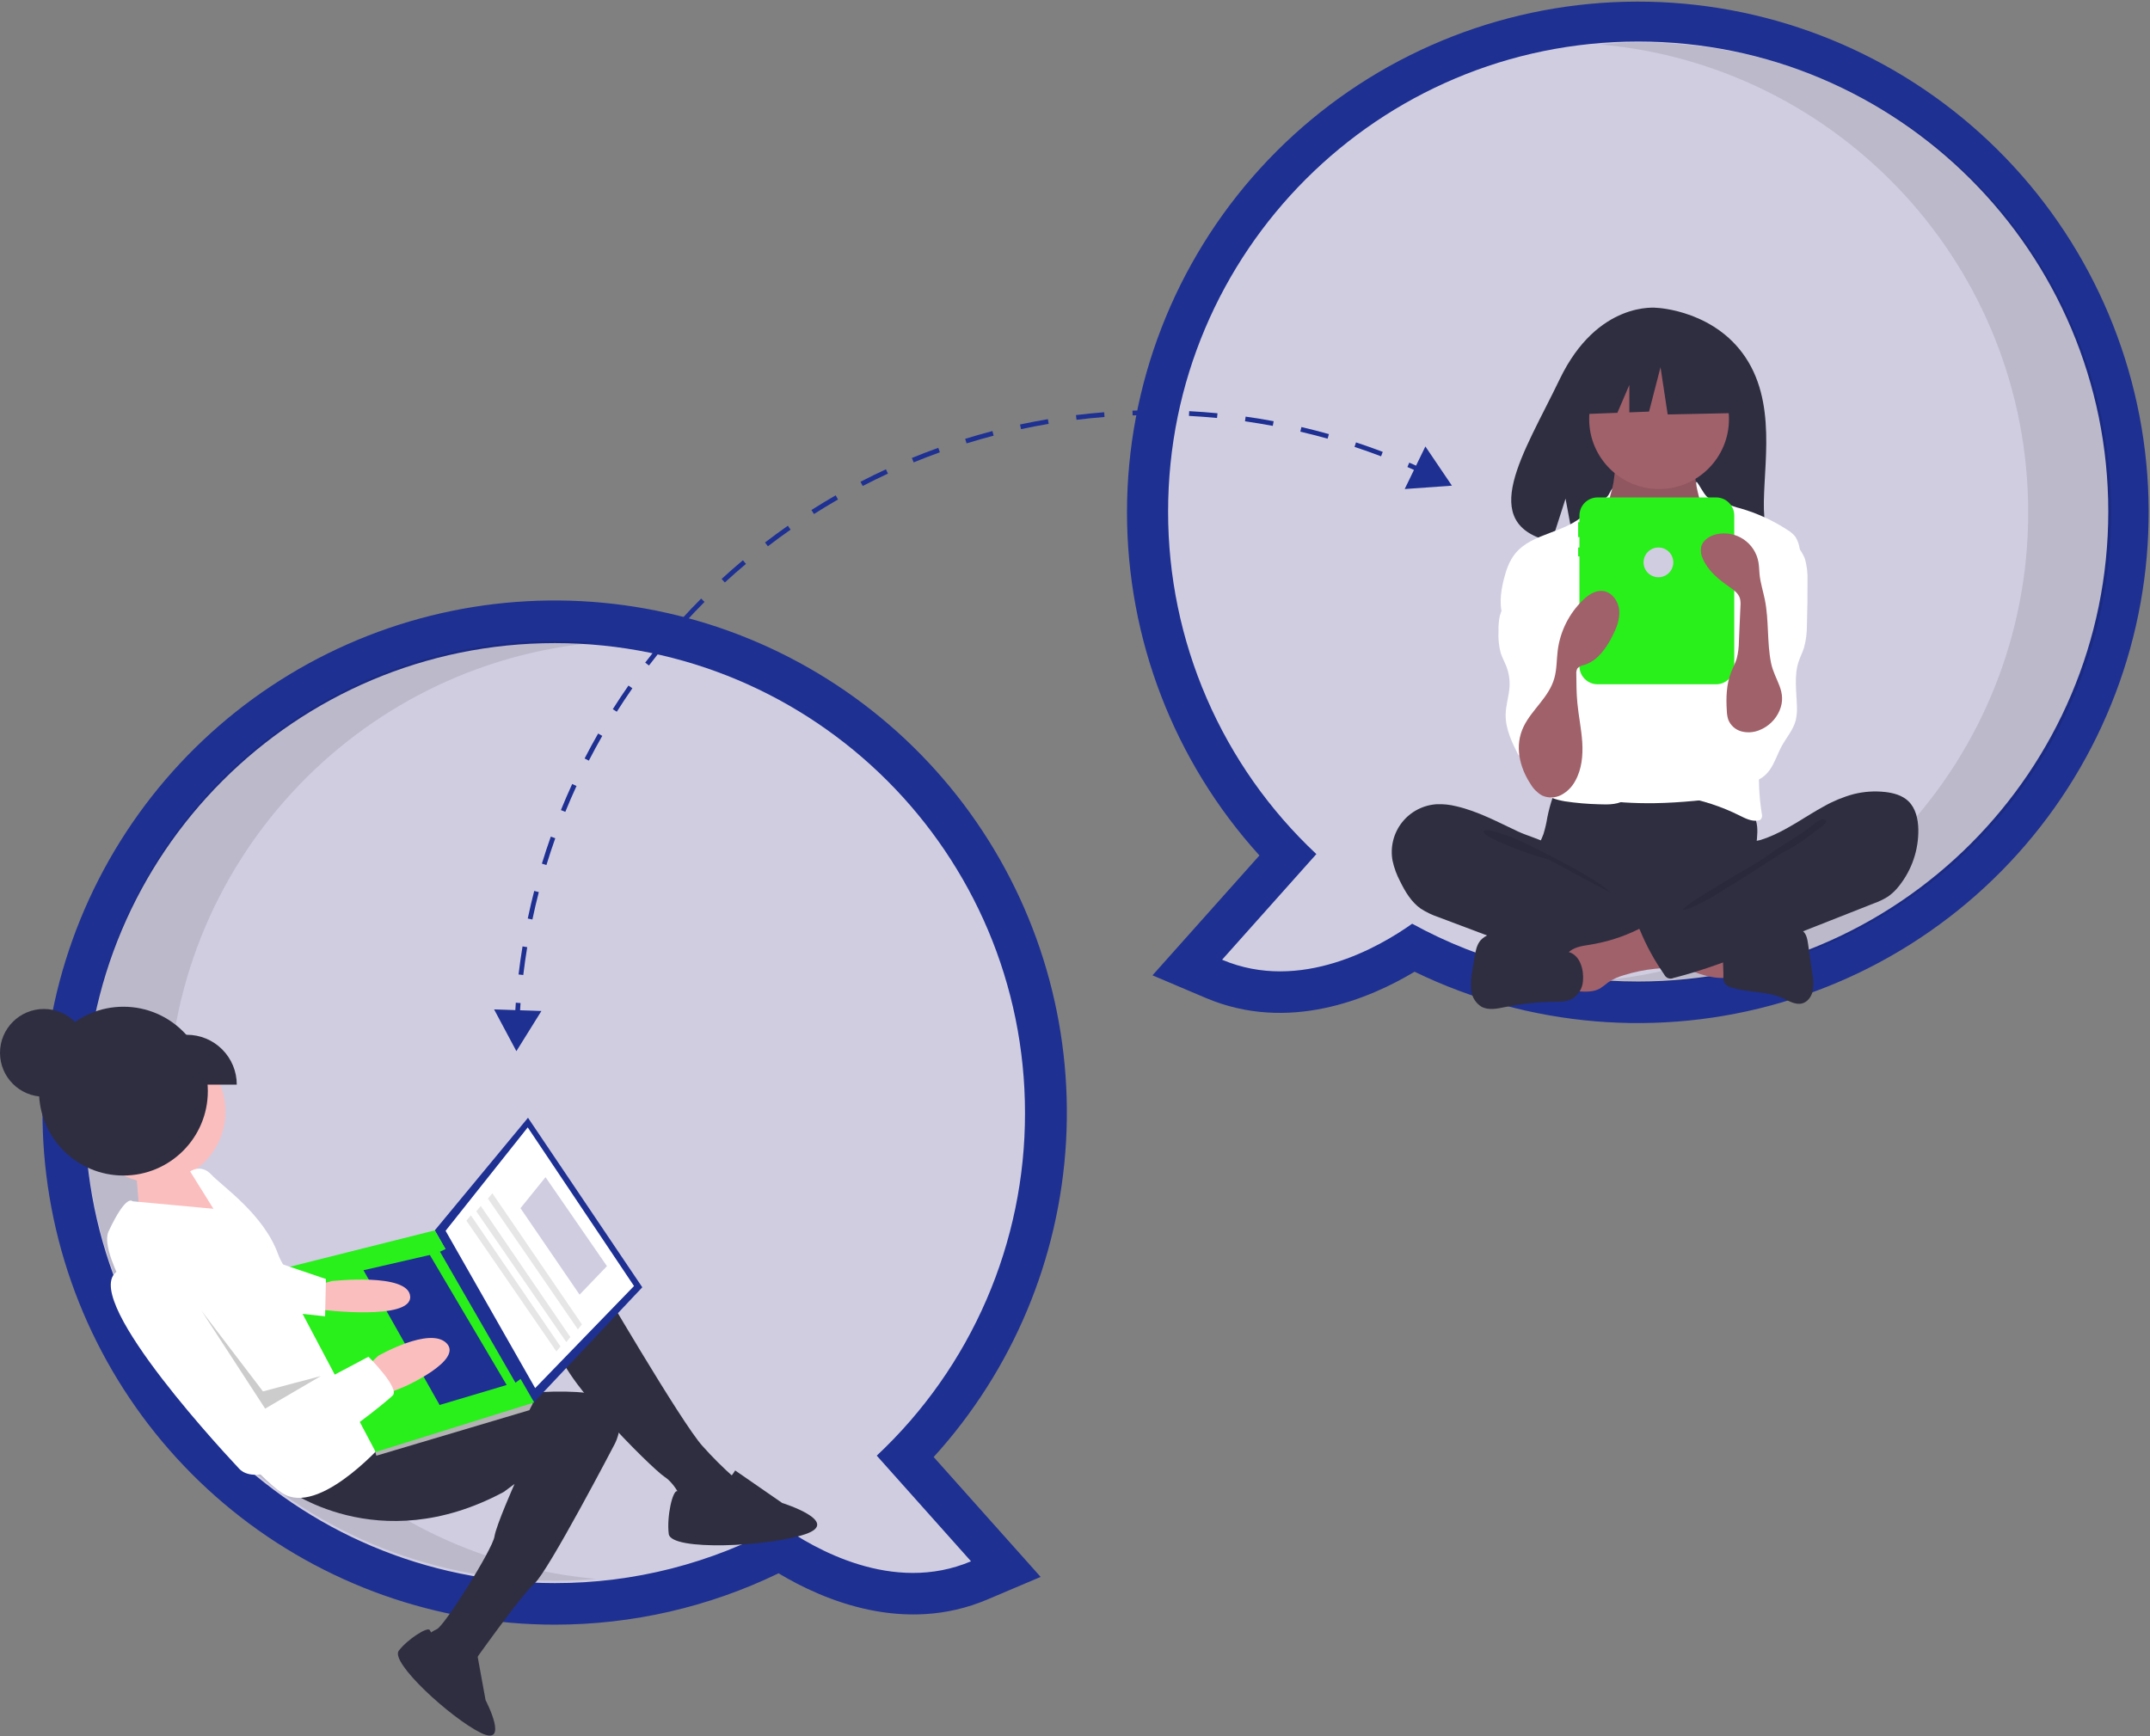<svg width="884" height="714" viewBox="0 0 884 714" fill="none" xmlns="http://www.w3.org/2000/svg">
<rect x="0" y="0" width="884" height="714" fill="#808080" stroke="none"/>
<g clip-path="url(#clip0_402_3659)">
<path d="M581.625 399.613C562.978 410.796 529.755 424.809 495.805 410.408L473.86 401.099L517.838 351.8C482.744 313.106 463.328 262.722 463.382 210.484C463.435 158.246 482.954 107.902 518.127 69.279C553.3 30.657 601.603 6.527 653.609 1.601C705.615 -3.325 757.59 11.306 799.389 42.637C841.189 73.969 869.812 119.752 879.673 171.051C889.534 222.351 879.925 275.484 852.72 320.079C825.516 364.675 782.669 397.532 732.543 412.238C682.417 426.944 628.61 422.443 581.625 399.613V399.613ZM497.363 210.366C497.266 234.447 502.153 258.287 511.716 280.388C521.28 302.488 535.314 322.37 552.934 338.784L565.065 350.184L537.391 381.205C551.806 378.28 564.361 370.482 570.727 365.953L579.462 359.738L588.857 364.9C614.826 379.118 643.956 386.569 673.563 386.566C770.72 386.566 849.763 307.524 849.763 210.366C849.763 113.209 770.72 34.166 673.563 34.166C576.406 34.166 497.363 113.209 497.363 210.366V210.366Z" fill="#1E3092"/>
<path d="M480.28 210.366C480.28 103.619 566.816 17.083 673.563 17.083C780.31 17.083 866.846 103.619 866.846 210.366C866.846 317.114 780.31 403.649 673.563 403.649C641.075 403.697 609.104 395.517 580.631 379.873C567.27 389.379 534.676 408.34 502.476 394.682L541.236 351.234C521.968 333.181 506.616 311.362 496.13 287.13C485.644 262.898 480.249 236.77 480.28 210.366V210.366Z" fill="#D0CDE1"/>
<path opacity="0.1" d="M833.919 210.785C833.919 109.796 756.463 26.912 657.719 18.262C663.349 17.769 669.044 17.502 674.802 17.502C781.55 17.502 868.086 104.038 868.086 210.785C868.086 317.533 781.55 404.068 674.802 404.068C669.053 404.068 663.368 403.798 657.746 403.306C756.477 394.644 833.919 311.765 833.919 210.785Z" fill="black"/>
<path d="M228.163 668.125C179.867 668.148 133.031 651.57 95.504 621.17C57.977 590.769 32.04 548.394 22.038 501.146C12.037 453.897 18.579 404.647 40.569 361.648C62.559 318.649 98.661 284.516 142.823 264.967C186.985 245.418 236.525 241.643 283.139 254.274C329.754 266.905 370.61 295.174 398.862 334.344C427.114 373.514 441.044 421.204 438.318 469.422C435.592 517.641 416.375 563.457 383.888 599.193L427.866 648.492L405.92 657.801C371.97 672.201 338.748 658.189 320.101 647.006C291.443 660.898 260.01 668.119 228.163 668.125V668.125ZM228.163 281.558C131.006 281.558 51.962 360.602 51.962 457.759C51.962 554.916 131.006 633.959 228.163 633.959C257.769 633.962 286.9 626.51 312.868 612.292L322.263 607.13L330.998 613.346C337.364 617.875 349.919 625.673 364.334 628.597L336.66 597.576L348.791 586.177C366.412 569.763 380.445 549.88 390.009 527.78C399.573 505.68 404.46 481.839 404.363 457.759C404.363 360.602 325.319 281.558 228.163 281.558V281.558Z" fill="#1E3092"/>
<path d="M421.446 457.758C421.446 351.011 334.91 264.475 228.162 264.475C121.415 264.475 34.879 351.011 34.879 457.758C34.879 564.506 121.415 651.042 228.162 651.042C260.65 651.089 292.621 642.909 321.095 627.265C334.456 636.771 367.05 655.733 399.249 642.074L360.49 598.626C379.757 580.573 395.11 558.754 405.595 534.522C416.081 510.29 421.476 484.162 421.446 457.758Z" fill="#D0CDE1"/>
<path opacity="0.1" d="M69.045 456.782C69.045 355.793 146.502 272.909 245.245 264.259C239.615 263.766 233.92 263.499 228.162 263.499C121.415 263.499 34.879 350.035 34.879 456.782C34.879 563.53 121.415 650.066 228.162 650.066C233.912 650.066 239.597 649.795 245.218 649.303C146.488 640.641 69.045 557.762 69.045 456.782Z" fill="black"/>
<path d="M718.938 148.96C706.292 127.592 681.272 126.596 681.272 126.596C681.272 126.596 656.892 123.479 641.252 156.023C626.675 186.356 606.556 215.644 638.013 222.745L643.695 205.06L647.214 224.062C651.693 224.384 656.186 224.461 660.674 224.292C694.362 223.204 726.445 224.61 725.412 212.521C724.038 196.451 731.106 169.521 718.938 148.96Z" fill="#2F2E41"/>
<path d="M636.217 336.092C635.846 338.442 635.307 340.763 634.604 343.036C633.813 345.261 632.591 347.319 631.867 349.567C629.561 356.734 632.758 364.724 637.865 370.255C642.293 375.033 648.01 378.427 654.324 380.029C658.973 381.023 663.715 381.522 668.469 381.515C681.615 381.961 695.1 382.36 707.557 378.135C711.492 376.767 715.294 375.04 718.913 372.976C720.056 372.431 721.062 371.639 721.86 370.656C722.694 369.216 723.065 367.554 722.923 365.896C722.895 360.323 721.765 354.778 722.034 349.211C722.182 346.128 722.759 343.047 722.475 339.973C722.082 336.482 720.619 333.198 718.288 330.57C715.956 327.942 712.87 326.099 709.45 325.292C705.916 324.534 702.251 324.947 698.653 325.293C689.315 326.19 679.936 326.61 670.555 326.549C660.969 326.488 651.443 325.025 641.905 324.872C639.084 324.827 639.141 325.697 638.243 328.426C637.416 330.939 636.739 333.498 636.217 336.092V336.092Z" fill="#2F2E41"/>
<path d="M663.42 198.478C662.96 200.89 662.462 203.39 661.012 205.373C659.345 207.653 656.626 208.956 654.832 211.139C652.131 214.424 651.976 219.046 651.965 223.299C651.955 227.216 652.034 231.395 654.219 234.647C655.774 236.667 657.704 238.368 659.903 239.657C668.095 245.179 676.948 250.799 686.826 250.981C690.919 251.056 695.307 250 698 246.917C699.163 245.469 700.077 243.837 700.706 242.09C703.231 235.864 704.762 229.28 705.242 222.578C705.606 219.427 705.312 216.236 704.379 213.205C703.179 209.859 700.752 207.106 699.149 203.934C697.253 200.162 696.56 195.9 697.162 191.721C697.242 191.427 697.218 191.115 697.093 190.836C696.961 190.688 696.796 190.571 696.612 190.497C696.428 190.422 696.229 190.391 696.03 190.406L676.444 188.996C674.62 188.905 672.804 188.697 671.006 188.374C669.951 188.159 667.162 186.66 666.155 187.058C664.291 187.796 663.802 196.478 663.42 198.478Z" fill="#A0616A"/>
<path opacity="0.1" d="M663.42 199.09C662.96 201.502 662.462 204.002 661.012 205.984C659.345 208.264 656.626 209.567 654.832 211.75C652.131 215.035 651.976 219.658 651.965 223.91C651.955 227.828 652.034 232.006 654.219 235.258C655.774 237.278 657.704 238.979 659.902 240.269C668.095 245.79 676.948 251.41 686.826 251.592C690.919 251.668 695.307 250.611 698 247.528C699.163 246.08 700.077 244.449 700.705 242.701C703.231 236.475 704.762 229.891 705.242 223.189C705.606 220.039 705.312 216.847 704.379 213.816C703.179 210.47 700.752 207.718 699.149 204.546C697.253 200.774 696.56 196.511 697.162 192.333C697.242 192.039 697.218 191.726 697.093 191.448C696.961 191.299 696.796 191.183 696.612 191.108C696.428 191.033 696.229 191.002 696.03 191.017L676.444 189.607C674.62 189.517 672.804 189.309 671.006 188.985C669.951 188.77 667.162 187.271 666.155 187.67C664.291 188.408 663.802 197.089 663.42 199.09Z" fill="black"/>
<path d="M682.151 201.105C698.021 201.105 710.886 188.239 710.886 172.37C710.886 156.5 698.021 143.635 682.151 143.635C666.281 143.635 653.416 156.5 653.416 172.37C653.416 188.239 666.281 201.105 682.151 201.105Z" fill="#A0616A"/>
<path d="M667.451 236.729C668.87 238.373 670.581 239.74 672.498 240.762C674.496 241.588 676.642 241.996 678.803 241.963C683.983 242.108 689.598 241.159 693.201 237.435C697.846 232.635 697.693 224.893 701.334 219.292C701.627 218.785 702.028 218.347 702.507 218.009C703.118 217.677 703.808 217.518 704.503 217.551C709.101 217.508 713.106 220.49 716.721 223.332C718.423 224.503 719.883 225.99 721.022 227.713C721.737 229.107 722.226 230.606 722.472 232.154C724.266 240.911 724.847 249.865 725.424 258.785C725.742 263.712 726.061 268.644 726.037 273.581C725.959 289.847 722.178 305.841 718.419 321.667C717.934 323.706 717.271 325.985 715.417 326.962C714.59 327.334 713.702 327.55 712.797 327.601C702.029 328.866 691.238 330.132 680.397 330.299C676.166 330.364 671.937 330.262 667.71 329.992C666.982 329.982 666.261 329.857 665.573 329.62C664.639 329.171 663.837 328.49 663.243 327.641C657.379 320.251 657.032 310.035 657.07 300.601C657.162 277.537 657.986 254.491 659.542 231.463C659.671 229.562 659.699 227.254 658.329 225.759C660.996 229.711 664.052 233.386 667.451 236.729V236.729Z" fill="white"/>
<path d="M661.364 203.55C660.393 205.307 653.238 209.669 651.857 211.125C644.139 219.261 630.053 218.955 622.994 227.669C620.51 230.734 619.22 234.586 618.271 238.416C616.929 243.832 616.212 249.739 618.461 254.846C620.624 259.76 625.178 263.157 628.27 267.547C631.665 272.367 633.192 278.219 634.655 283.93C635.735 288.146 636.824 292.468 636.403 296.8C635.925 301.726 633.541 306.237 632.134 310.981C630.726 315.726 630.483 321.377 633.738 325.106C636.128 327.846 639.878 328.932 643.463 329.543C648.053 330.233 652.683 330.636 657.324 330.749C661.421 330.93 665.937 330.966 669.087 328.339C671.573 326.266 672.653 322.903 672.793 319.67C672.933 316.437 672.26 313.232 671.838 310.024C671.402 306.697 671.234 303.342 671.093 299.99C670.463 284.951 670.377 269.902 670.835 254.844C671.066 251.714 670.913 248.568 670.378 245.476C669.5 241.447 667.323 237.847 665.506 234.146C661.876 227.175 660.231 219.34 660.753 211.498C661.303 203.439 664.817 197.298 661.364 203.55Z" fill="white"/>
<path d="M701.715 204.161C703.193 205.681 708.217 206.182 710.097 207.16C711.866 207.977 713.711 208.616 715.607 209.068C722.466 211.047 728.991 214.041 734.963 217.952C736.204 218.678 737.301 219.625 738.2 220.748C739.147 222.288 739.757 224.011 739.991 225.804C740.911 230.365 741.837 234.981 741.63 239.629C741.41 244.564 739.924 249.342 738.449 254.056L732.94 271.67C728.828 284.817 724.689 298.094 723.532 311.82C722.892 319.428 723.176 327.085 724.38 334.625C724.493 334.991 724.527 335.378 724.479 335.759C724.431 336.14 724.302 336.506 724.102 336.833C723.739 337.192 723.261 337.412 722.753 337.454C720.094 337.87 717.52 336.514 715.111 335.314C707.748 331.65 699.889 329.079 691.784 327.681C694.951 323.104 697.395 318.066 699.029 312.745C699.957 309.367 700.688 305.937 701.218 302.473L703.781 287.65C704.824 282.232 705.558 276.76 705.98 271.258C706.173 269.194 706.053 267.112 705.623 265.084C705.032 263.153 704.248 261.288 703.282 259.515C699.058 250.729 697.077 240.703 698.738 231.097C699.466 226.893 700.879 222.684 700.29 218.459C699.723 214.396 700.312 211.239 699.27 207.218C694.99 190.711 698.934 201.303 701.715 204.161Z" fill="white"/>
<path d="M622.921 241.56C620.995 245.556 617.776 248.96 616.68 253.258C616.254 255.267 616.071 257.32 616.136 259.372C615.946 262.465 616.252 265.569 617.043 268.566C617.655 270.461 618.65 272.209 619.366 274.067C620.365 276.663 620.811 279.44 620.673 282.218C620.48 286.067 619.172 289.803 619.07 293.656C618.909 299.714 621.711 305.409 624.446 310.818C625.134 309.114 626.186 307.58 627.529 306.325C628.872 305.07 630.472 304.123 632.219 303.552C633.966 302.98 635.816 302.796 637.641 303.014C639.466 303.233 641.222 303.847 642.785 304.814C643.411 304.045 643.708 303.06 643.611 302.073C643.813 295.044 644.008 288.015 644.196 280.986C644.492 270.115 644.774 259.099 642.273 248.515C641.144 243.737 639.387 238.977 636.167 235.271C634.471 233.319 628.714 228.179 625.93 230.365C624.678 231.348 624.971 234.024 624.772 235.38C624.473 237.522 623.849 239.606 622.921 241.56V241.56Z" fill="white"/>
<path d="M742.193 230.045C742.967 232.927 743.299 235.909 743.176 238.89C743.213 244.966 743.133 251.041 742.934 257.116C742.965 260.231 742.566 263.336 741.751 266.343C741.129 268.299 740.169 270.132 739.527 272.081C737.602 277.922 738.654 284.257 738.819 290.404C738.935 292.393 738.766 294.389 738.315 296.331C737.299 300.142 734.569 303.221 732.664 306.674C730.855 309.954 729.763 313.63 727.602 316.689C725.441 319.749 721.7 322.173 718.074 321.234C715.327 320.522 713.375 318.09 712.025 315.594C709.078 310.106 708.07 303.783 709.165 297.651C710.52 290.19 714.903 283.571 716.483 276.154C718.654 265.97 715.355 255.46 715.453 245.047C715.408 243.414 715.63 241.786 716.109 240.225C716.938 237.846 718.718 235.947 720.363 234.039C722.419 231.655 724.328 229.149 726.081 226.535C727.259 224.779 728.858 220.262 730.946 219.886C735.607 219.047 741.036 226.444 742.193 230.045Z" fill="white"/>
<path d="M598.734 331.562C596.157 330.914 593.501 330.632 590.844 330.723C588.054 330.878 585.328 331.624 582.848 332.914C580.368 334.203 578.191 336.006 576.461 338.201C574.732 340.397 573.49 342.936 572.818 345.649C572.145 348.362 572.059 351.187 572.563 353.937C573.206 356.915 574.258 359.79 575.689 362.48C577.781 366.726 580.291 370.962 584.164 373.683C586.498 375.18 589.011 376.376 591.644 377.244L612.045 384.929C615.047 386.06 618.048 387.191 621.079 388.239C636.306 393.502 652.182 396.658 668.264 397.62C673.158 398.078 678.092 397.828 682.914 396.877C684.08 396.725 685.149 396.148 685.915 395.256C686.304 394.579 686.533 393.821 686.585 393.042L687.841 384.254C688.122 383.03 688.085 381.754 687.734 380.549C687.159 379.072 685.717 378.143 684.343 377.353C670.931 369.65 655.27 365.4 643.981 354.827C641.323 352.338 639.099 348.393 635.87 346.702C632.208 344.785 627.896 343.691 624.111 341.924C615.837 338.062 607.702 333.623 598.734 331.562Z" fill="#2F2E41"/>
<path opacity="0.1" d="M619.102 343.41C626.313 345.67 656.757 361.324 661.975 366.789C661.276 367.041 637.544 353.742 636.832 353.528C630.304 351.735 623.912 349.482 617.703 346.787C616.466 346.215 609.669 343.526 609.976 341.966C610.324 340.205 617.822 343.009 619.102 343.41Z" fill="black"/>
<path d="M709.062 402.178C709.472 402.208 709.878 402.088 710.206 401.841C710.349 401.657 710.455 401.445 710.516 401.22C710.578 400.994 710.593 400.758 710.563 400.526L710.529 388.553C707.086 386.913 703.235 386.387 699.455 385.882L681.817 383.524C682.223 383.578 679.06 391.121 679.545 392.128C680.399 393.902 686.932 395.475 688.775 396.313C695.184 399.226 701.844 402.429 709.062 402.178Z" fill="#A0616A"/>
<path d="M653.725 388.511C650.394 389.042 646.678 389.511 644.521 392.103C641.786 395.39 642.95 400.291 644.255 404.363C644.334 404.889 644.519 405.393 644.797 405.847C645.074 406.3 645.44 406.693 645.873 407.002C646.305 407.311 646.795 407.531 647.314 407.647C647.832 407.764 648.369 407.775 648.892 407.68C651.929 407.873 655.161 408.023 657.815 406.534C659.017 405.739 660.174 404.879 661.281 403.957C663.238 402.655 665.389 401.672 667.654 401.044C671.817 399.734 676.103 398.851 680.446 398.408C682.157 398.33 683.851 398.031 685.485 397.519C686.302 397.256 687.046 396.809 687.662 396.211C688.277 395.613 688.747 394.882 689.034 394.074C689.649 391.898 688.384 389.68 687.171 387.771C685.774 385.272 683.96 383.03 681.807 381.142C678.521 378.589 676.895 380.549 673.584 382.182C667.319 385.275 660.624 387.408 653.725 388.511V388.511Z" fill="#A0616A"/>
<path d="M645.022 391.511L623.877 385.261C621.341 384.378 618.69 383.865 616.008 383.736C614.665 383.681 613.325 383.914 612.079 384.418C610.833 384.921 609.709 385.686 608.782 386.659C607.142 388.583 606.673 391.213 606.264 393.708L605.389 399.045C604.806 401.736 604.641 404.5 604.9 407.241C605.041 408.612 605.492 409.932 606.22 411.102C606.948 412.272 607.933 413.261 609.1 413.993C612.027 415.589 615.613 414.81 618.879 414.142C625.475 412.794 632.184 412.074 638.917 411.993C641.448 411.963 644.102 411.995 646.339 410.809C647.637 410.04 648.727 408.965 649.516 407.678C650.304 406.391 650.766 404.931 650.861 403.425C651.277 398.866 649.758 392.911 645.022 391.511Z" fill="#2F2E41"/>
<path d="M717.374 386.065C720.115 385.584 722.535 384.026 725.161 383.107C728.858 381.812 732.865 381.813 736.782 381.827C738.222 381.695 739.67 381.985 740.948 382.661C742.674 383.81 743.116 386.109 743.409 388.161L745.179 400.541C745.653 402.851 745.702 405.227 745.324 407.555C744.805 409.849 743.241 412.061 740.964 412.653C738.199 413.371 735.489 411.605 732.878 410.445C726.353 407.545 718.767 408.286 711.964 406.118C711.313 405.988 710.698 405.721 710.158 405.335C709.619 404.949 709.167 404.454 708.834 403.88C708.601 403.193 708.518 402.463 708.59 401.741C708.707 397.761 707.867 392.327 709.065 388.524C710.143 385.104 714.314 386.065 717.374 386.065Z" fill="#2F2E41"/>
<path d="M762.122 326.579C766.347 325.52 770.727 325.221 775.057 325.696C778.515 326.077 782.078 327.039 784.602 329.432C787.675 332.345 788.663 336.851 788.745 341.084C788.88 349.517 786.083 357.734 780.833 364.333C779.55 366.003 778.026 367.47 776.309 368.688C774.457 369.847 772.483 370.798 770.423 371.524L724.736 389.545C712.717 394.286 700.655 399.04 688.118 402.166C687.775 402.331 687.403 402.426 687.023 402.446C686.643 402.465 686.263 402.408 685.905 402.278C685.547 402.149 685.219 401.949 684.939 401.69C684.66 401.432 684.435 401.12 684.278 400.773C680.275 395.056 676.917 388.912 674.265 382.456C674.139 382.303 674.052 382.121 674.012 381.927C673.971 381.733 673.978 381.532 674.031 381.341C674.085 381.15 674.183 380.975 674.319 380.83C674.455 380.686 674.623 380.576 674.81 380.51L707.125 361.943C709.495 360.707 711.703 359.185 713.702 357.411C715.099 356.058 716.242 354.465 717.079 352.71C717.749 351.311 717.811 348.009 718.667 346.975C719.505 345.962 722.37 345.882 723.694 345.483C725.561 344.912 727.388 344.221 729.166 343.415C736.395 340.181 742.832 335.482 749.762 331.696C753.648 329.474 757.802 327.754 762.122 326.579V326.579Z" fill="#2F2E41"/>
<path opacity="0.1" d="M743.802 340.445C738.25 344.615 731.062 348.448 725.559 352.727C723.681 354.188 692.376 371.788 691.933 374.126C697.067 374.991 729.767 352.114 734.446 349.831C739.125 347.549 743.272 344.33 747.382 341.134C748.429 340.32 752.868 337.872 749.861 336.962C748.168 336.45 745.053 339.611 743.802 340.445Z" fill="black"/>
<path d="M705.601 204.565H656.867C654.887 204.565 652.988 205.352 651.588 206.752C650.188 208.152 649.401 210.051 649.401 212.031V214.765H648.872V220.879H649.401V225.158H648.872V228.827H649.401V273.938C649.401 275.918 650.188 277.817 651.588 279.217C652.988 280.617 654.887 281.403 656.867 281.403H705.601C707.581 281.403 709.48 280.617 710.88 279.217C712.28 277.817 713.067 275.918 713.067 273.938V212.031C713.067 210.051 712.28 208.152 710.88 206.752C709.48 205.352 707.581 204.565 705.601 204.565V204.565Z" fill="#29EF1B"/>
<path d="M713.347 146.901L688.629 133.953L654.494 139.25L647.432 170.442L665.012 169.765L669.923 158.306V169.577L678.035 169.265L682.743 151.02L685.686 170.442L714.524 169.853L713.347 146.901Z" fill="#2F2E41"/>
<path d="M629.388 322.539C630.506 324.44 632.095 326.021 634.002 327.129C635.253 327.701 636.617 327.978 637.992 327.942C639.367 327.905 640.715 327.554 641.933 326.917C644.367 325.612 646.359 323.615 647.657 321.178C650.343 316.434 650.9 310.758 650.565 305.317C650.229 299.875 649.067 294.517 648.553 289.09C648.179 285.145 648.149 281.176 648.119 277.213C648.026 276.38 648.201 275.539 648.618 274.811C649.336 274.097 650.265 273.633 651.268 273.488C656.69 271.877 660.288 266.796 662.868 261.762C664.591 258.402 666.089 254.728 665.757 250.966C665.425 247.204 662.721 243.414 658.964 243.03C655.866 242.714 653.006 244.681 650.772 246.85C645.135 252.354 641.513 259.593 640.487 267.404C639.996 271.23 640.137 275.159 639.096 278.872C636.875 286.801 629.924 291.662 626.461 298.797C622.644 306.658 624.751 315.583 629.388 322.539Z" fill="#A0616A"/>
<path d="M731.668 292.248C730.878 294.087 729.727 295.748 728.284 297.135C726.84 298.522 725.134 299.606 723.265 300.322C720.942 301.255 718.38 301.412 715.96 300.769C714.76 300.437 713.653 299.832 712.725 299.001C711.797 298.171 711.073 297.138 710.609 295.983C710.239 294.819 710.036 293.608 710.006 292.388C709.658 287.041 709.793 281.531 711.735 276.537C712.484 274.611 713.494 272.784 714.085 270.804C714.666 268.517 714.963 266.167 714.97 263.807L715.609 249.218C715.714 248.159 715.641 247.09 715.392 246.055C714.755 243.944 712.782 242.572 710.972 241.313C706.6 238.273 702.28 234.725 700.161 229.84C699.434 228.369 699.173 226.711 699.414 225.087C700.012 222.19 702.935 220.315 705.825 219.683C707.716 219.27 709.671 219.243 711.572 219.605C713.473 219.968 715.281 220.711 716.887 221.791C718.494 222.87 719.865 224.264 720.918 225.888C721.971 227.511 722.685 229.331 723.016 231.238C723.302 232.885 723.298 234.566 723.465 236.229C723.82 239.756 724.94 243.155 725.64 246.63C727.366 255.189 726.472 264.037 728.178 272.595C729.604 279.75 734.983 284.419 731.668 292.248Z" fill="#A0616A"/>
<path d="M681.886 237.386C685.263 237.386 688 234.649 688 231.272C688 227.895 685.263 225.158 681.886 225.158C678.51 225.158 675.772 227.895 675.772 231.272C675.772 234.649 678.51 237.386 681.886 237.386Z" fill="#D0CDE1"/>
<path d="M18.037 451.004C27.997 451.004 36.072 442.93 36.072 432.969C36.072 423.009 27.997 414.934 18.037 414.934C8.077 414.934 0.002 423.009 0.002 432.969C0.002 442.93 8.077 451.004 18.037 451.004Z" fill="#2F2E41"/>
<path d="M83.411 486.51L74.327 477.68L56.086 483.346L57.838 504.467L95.344 502.725L83.822 487.069L83.411 486.51Z" fill="#FBBEBE"/>
<path d="M63.544 486.328C79.647 486.328 92.701 473.274 92.701 457.17C92.701 441.067 79.647 428.013 63.544 428.013C47.44 428.013 34.386 441.067 34.386 457.17C34.386 473.274 47.44 486.328 63.544 486.328Z" fill="#FBBEBE"/>
<path d="M244.556 523.934C244.556 523.934 280.377 585.493 288.902 594.734C292.956 599.282 297.275 603.587 301.837 607.626C301.837 607.626 297.829 620.919 291.446 620.445C287.808 620.226 284.24 619.347 280.917 617.85C280.917 617.85 278.068 610.465 273.098 607.227C268.129 603.988 227.53 564.047 228.479 551.281C229.428 538.515 244.556 523.934 244.556 523.934Z" fill="#2F2E41"/>
<path d="M116.988 611.781C116.988 611.781 155.181 641.425 207.086 613.57L211.559 610.279C211.559 610.279 204.011 627.261 203.31 631.865C202.498 637.203 182.844 668.475 179.637 669.973C176.43 671.471 175.723 672.853 175.723 672.853L189.334 687.834L194.366 684.131C194.366 684.131 213.988 656.33 219.727 651.245C225.466 646.159 252.81 593.713 252.81 593.713C252.81 593.713 263.264 573.952 237.173 572.466C211.083 570.979 199.077 578.091 199.077 578.091L152.773 585.446L116.988 611.781Z" fill="#2F2E41"/>
<path d="M302.28 604.714L321.598 618.081C321.598 618.081 346.244 625.802 331.062 630.941C315.881 636.079 275.874 637.938 274.967 630.848C274.059 623.759 276.545 612.6 278.541 613.21C280.536 613.82 294.389 617.417 302.28 604.714Z" fill="#2F2E41"/>
<path d="M196.075 679.539L199.651 699.174C199.651 699.174 209.818 718.618 197.611 712.585C185.404 706.552 160.253 683.635 163.967 678.83C167.681 674.026 175.878 668.816 176.71 670.381C177.543 671.947 183.704 682.429 196.075 679.539Z" fill="#2F2E41"/>
<path d="M159.24 591.892C159.24 591.892 133.277 622.204 117.515 614.84C101.753 607.477 37.266 522.192 44.629 506.43C51.992 490.668 54.461 494.023 54.461 494.023L87.758 497.102L78.178 481.741C78.178 481.741 82.651 478.449 86.913 483.07C91.176 487.691 108.289 499.232 114.25 515.532C120.212 531.831 137.715 531.018 137.715 531.018L159.24 591.892Z" fill="white"/>
<path d="M264.085 529.388L219.08 577.161L178.764 505.981L217.091 459.674L264.085 529.388Z" fill="#1E3092"/>
<path d="M260.688 528.871L220.04 570.852L183.206 506.16L216.986 463.631L260.688 528.871Z" fill="white"/>
<path d="M216.875 575.336L219.08 577.161L217.666 579.925L154.735 598.655L154.14 596.499L157.003 593.538L216.875 575.336Z" fill="#B3B3B3"/>
<path d="M219.639 576.75L154.472 597.125L114.747 522.062L178.764 505.981L219.639 576.75Z" fill="#29EF1B"/>
<path d="M214.733 566.569L211.937 568.626L180.907 514.748L184.114 513.25L214.733 566.569Z" fill="#1E3092"/>
<path d="M208.318 569.565L180.751 577.785L149.457 522.377L176.729 516.099L208.318 569.565Z" fill="#1E3092"/>
<path d="M130.657 528.455L136.364 526.84C136.364 526.84 168.194 523.241 168.659 533.243C169.123 543.244 132.092 538.604 132.092 538.604L127.154 531.894L130.657 528.455Z" fill="#FBBEBE"/>
<path d="M158.575 573.419L166.519 570.158C166.519 570.158 190.499 559.406 183.62 552.401C176.741 545.396 155.525 557.562 155.525 557.562L151.463 561.413L158.575 573.419Z" fill="#FBBEBE"/>
<path d="M151.495 557.942C151.495 557.942 164.43 570.834 161.486 573.862C158.543 576.89 110.278 616.719 98.313 603.975C86.349 591.231 28.056 527.247 50.739 521.759C73.421 516.272 79.414 529.101 79.414 529.101L109.358 580.331L151.495 557.942Z" fill="white"/>
<path d="M112.763 518.781L134.011 525.986L133.664 541.326L111.192 538.901L112.763 518.781Z" fill="white"/>
<path opacity="0.2" d="M131.914 565.887L109.021 579.287L82.865 539.06L108.113 572.197L131.914 565.887Z" fill="black"/>
<path d="M50.745 483.43C69.916 483.43 85.457 467.889 85.457 448.718C85.457 429.548 69.916 414.007 50.745 414.007C31.575 414.007 16.034 429.548 16.034 448.718C16.034 467.889 31.575 483.43 50.745 483.43Z" fill="#2F2E41"/>
<path d="M238.3 532.417L213.995 496.862L224.298 484.108L249.553 520.688L238.3 532.417Z" fill="#D0CDE1"/>
<path d="M237.615 546.712L200.613 492.919L202.438 490.714L239.267 544.634L237.615 546.712Z" fill="#E6E6E6"/>
<path d="M232.847 551.945L195.845 498.152L197.67 495.947L234.499 549.868L232.847 551.945Z" fill="#E6E6E6"/>
<path d="M228.785 555.796L191.783 502.003L193.608 499.798L230.437 553.719L228.785 555.796Z" fill="#E6E6E6"/>
<path d="M66.117 425.544H76.855C82.292 425.544 87.506 427.704 91.35 431.549C95.195 435.393 97.355 440.607 97.355 446.044V446.044H66.117V425.544Z" fill="#2F2E41"/>
<path d="M214.031 412.499L212.085 412.354C212.009 413.366 211.955 414.384 211.891 415.4L203.153 415.107L212.319 432.283L222.612 415.759L213.843 415.465C213.905 414.476 213.958 413.485 214.031 412.499Z" fill="#1E3092"/>
<path d="M265.281 272.498L266.833 273.683C269.161 270.634 271.593 267.59 274.06 264.636L272.562 263.384C270.076 266.36 267.626 269.427 265.281 272.498Z" fill="#1E3092"/>
<path d="M280.237 254.6L281.678 255.917C284.268 253.08 286.957 250.263 289.67 247.543L288.288 246.165C285.555 248.904 282.846 251.743 280.237 254.6Z" fill="#1E3092"/>
<path d="M296.7 238.092L298.021 239.53C300.853 236.929 303.778 234.36 306.713 231.894L305.458 230.399C302.501 232.883 299.554 235.472 296.7 238.092Z" fill="#1E3092"/>
<path d="M251.956 291.651L253.606 292.694C255.658 289.448 257.813 286.2 260.01 283.042L258.408 281.926C256.193 285.109 254.023 288.381 251.956 291.651Z" fill="#1E3092"/>
<path d="M314.543 223.1L315.732 224.648C318.783 222.306 321.921 220.005 325.06 217.808L323.94 216.208C320.778 218.422 317.616 220.74 314.543 223.1Z" fill="#1E3092"/>
<path d="M240.371 311.916L242.107 312.808C243.865 309.387 245.725 305.96 247.634 302.622L245.939 301.653C244.016 305.016 242.142 308.469 240.371 311.916Z" fill="#1E3092"/>
<path d="M221.539 366.87L219.649 366.383C218.684 370.129 217.791 373.949 216.994 377.738L218.904 378.14C219.695 374.38 220.582 370.588 221.539 366.87Z" fill="#1E3092"/>
<path d="M333.629 209.74L334.677 211.387C337.913 209.328 341.24 207.313 344.566 205.399L343.592 203.707C340.241 205.636 336.889 207.666 333.629 209.74Z" fill="#1E3092"/>
<path d="M216.773 389.516L214.846 389.199C214.219 393.011 213.669 396.894 213.21 400.743L215.149 400.973C215.604 397.155 216.151 393.299 216.773 389.516Z" fill="#1E3092"/>
<path d="M230.625 333.139L232.434 333.874C233.881 330.311 235.43 326.73 237.036 323.232L235.262 322.417C233.644 325.942 232.084 329.549 230.625 333.139Z" fill="#1E3092"/>
<path d="M222.805 355.159L224.673 355.729C225.799 352.045 227.022 348.339 228.31 344.713L226.47 344.06C225.173 347.713 223.94 351.447 222.805 355.159Z" fill="#1E3092"/>
<path d="M465.697 170.827C469.524 170.694 473.421 170.641 477.277 170.677L477.294 168.725C473.412 168.689 469.484 168.742 465.63 168.875L465.697 170.827Z" fill="#1E3092"/>
<path d="M353.809 198.122L354.707 199.856C358.117 198.089 361.607 196.377 365.081 194.768L364.261 192.997C360.76 194.618 357.244 196.343 353.809 198.122Z" fill="#1E3092"/>
<path d="M511.895 173.261C515.703 173.8 519.547 174.431 523.319 175.137L523.678 173.218C519.878 172.507 516.005 171.87 512.167 171.327L511.895 173.261Z" fill="#1E3092"/>
<path d="M534.65 177.518C538.389 178.391 542.162 179.362 545.863 180.402L546.391 178.522C542.662 177.474 538.862 176.497 535.094 175.617L534.65 177.518Z" fill="#1E3092"/>
<path d="M556.933 183.783C560.579 184.986 564.25 186.288 567.844 187.654L568.538 185.83C564.916 184.453 561.218 183.141 557.545 181.929L556.933 183.783Z" fill="#1E3092"/>
<path d="M488.851 171.032C492.695 171.234 496.58 171.523 500.398 171.892L500.587 169.95C496.74 169.577 492.826 169.286 488.954 169.083L488.851 171.032Z" fill="#1E3092"/>
<path d="M442.388 170.702L442.626 172.64C446.431 172.172 450.305 171.781 454.14 171.48L453.988 169.533C450.123 169.837 446.22 170.23 442.388 170.702Z" fill="#1E3092"/>
<path d="M396.842 180.469L397.42 182.334C401.089 181.198 404.833 180.129 408.549 179.157L408.055 177.269C404.311 178.247 400.538 179.324 396.842 180.469Z" fill="#1E3092"/>
<path d="M374.925 188.341L375.667 190.147C379.216 188.691 382.842 187.297 386.444 186.003L385.784 184.166C382.155 185.469 378.502 186.874 374.925 188.341Z" fill="#1E3092"/>
<path d="M419.399 174.571L419.808 176.481C423.558 175.676 427.383 174.945 431.175 174.307L430.851 172.381C427.03 173.024 423.177 173.761 419.399 174.571Z" fill="#1E3092"/>
<path d="M596.974 199.725L586.064 183.602L582.228 191.498C581.299 191.084 580.376 190.66 579.448 190.259L578.672 192.051C579.578 192.443 580.474 192.854 581.374 193.255L577.556 201.115L596.974 199.725Z" fill="#1E3092"/>
</g>
<defs>
<clipPath id="clip0_402_3659">
<rect width="883.929" height="713.746" fill="white"/>
</clipPath>
</defs>
</svg>
